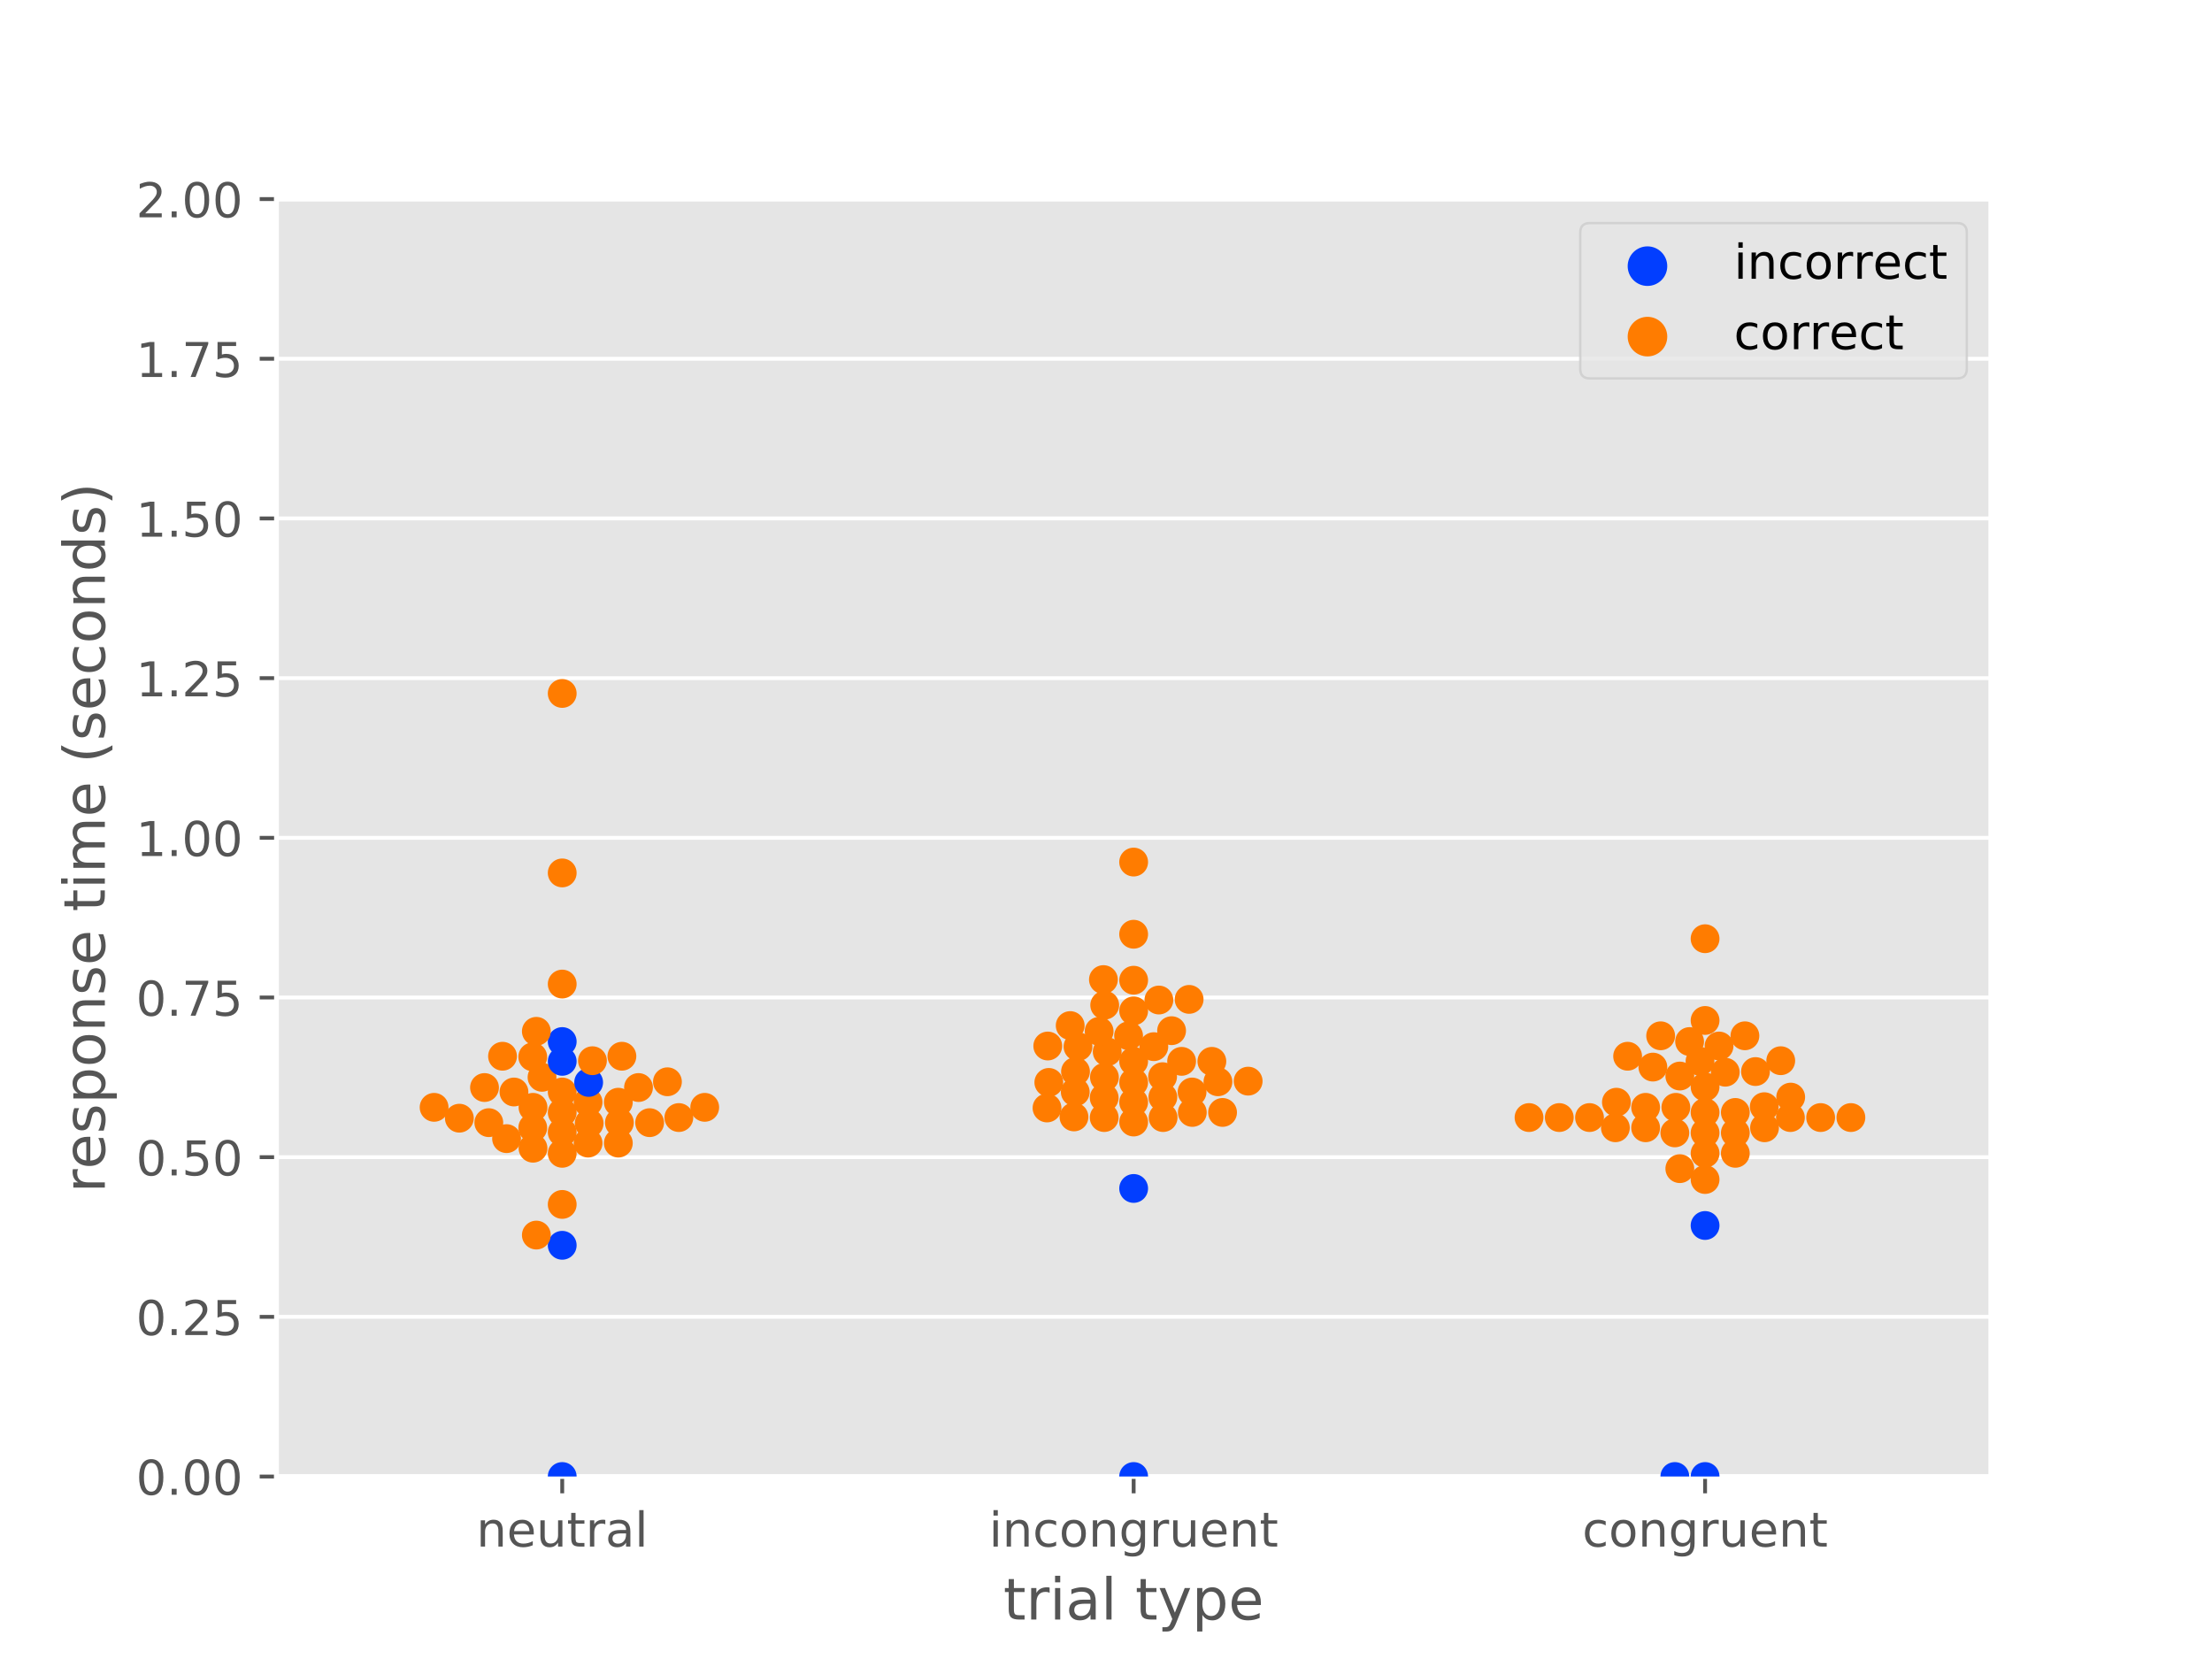 <?xml version="1.0" encoding="utf-8" standalone="no"?>
<!DOCTYPE svg PUBLIC "-//W3C//DTD SVG 1.1//EN"
  "http://www.w3.org/Graphics/SVG/1.1/DTD/svg11.dtd">
<!-- Created with matplotlib (https://matplotlib.org/) -->
<svg height="345.6pt" version="1.1" viewBox="0 0 460.8 345.6" width="460.8pt" xmlns="http://www.w3.org/2000/svg" xmlns:xlink="http://www.w3.org/1999/xlink">
 <defs>
  <style type="text/css">
*{stroke-linecap:butt;stroke-linejoin:round;}
  </style>
 </defs>
 <g id="figure_1">
  <g id="patch_1">
   <path d="M 0 345.6 
L 460.8 345.6 
L 460.8 0 
L 0 0 
z
" style="fill:#ffffff;"/>
  </g>
  <g id="axes_1">
   <g id="patch_2">
    <path d="M 57.6 307.584 
L 414.72 307.584 
L 414.72 41.472 
L 57.6 41.472 
z
" style="fill:#e5e5e5;"/>
   </g>
   <g id="matplotlib.axis_1">
    <g id="xtick_1">
     <g id="line2d_1">
      <defs>
       <path d="M 0 0 
L 0 3.5 
" id="mcf031b1717" style="stroke:#555555;stroke-width:0.8;"/>
      </defs>
      <g>
       <use style="fill:#555555;stroke:#555555;stroke-width:0.8;" x="117.12" xlink:href="#mcf031b1717" y="307.584"/>
      </g>
     </g>
     <g id="text_1">
      <!-- neutral -->
      <defs>
       <path d="M 54.891 33.016 
L 54.891 0 
L 45.906 0 
L 45.906 32.719 
Q 45.906 40.484 42.875 44.328 
Q 39.844 48.188 33.797 48.188 
Q 26.516 48.188 22.312 43.547 
Q 18.109 38.922 18.109 30.906 
L 18.109 0 
L 9.078 0 
L 9.078 54.688 
L 18.109 54.688 
L 18.109 46.188 
Q 21.344 51.125 25.703 53.562 
Q 30.078 56 35.797 56 
Q 45.219 56 50.047 50.172 
Q 54.891 44.344 54.891 33.016 
z
" id="DejaVuSans-110"/>
       <path d="M 56.203 29.594 
L 56.203 25.203 
L 14.891 25.203 
Q 15.484 15.922 20.484 11.062 
Q 25.484 6.203 34.422 6.203 
Q 39.594 6.203 44.453 7.469 
Q 49.312 8.734 54.109 11.281 
L 54.109 2.781 
Q 49.266 0.734 44.188 -0.344 
Q 39.109 -1.422 33.891 -1.422 
Q 20.797 -1.422 13.156 6.188 
Q 5.516 13.812 5.516 26.812 
Q 5.516 40.234 12.766 48.109 
Q 20.016 56 32.328 56 
Q 43.359 56 49.781 48.891 
Q 56.203 41.797 56.203 29.594 
z
M 47.219 32.234 
Q 47.125 39.594 43.094 43.984 
Q 39.062 48.391 32.422 48.391 
Q 24.906 48.391 20.391 44.141 
Q 15.875 39.891 15.188 32.172 
z
" id="DejaVuSans-101"/>
       <path d="M 8.5 21.578 
L 8.5 54.688 
L 17.484 54.688 
L 17.484 21.922 
Q 17.484 14.156 20.5 10.266 
Q 23.531 6.391 29.594 6.391 
Q 36.859 6.391 41.078 11.031 
Q 45.312 15.672 45.312 23.688 
L 45.312 54.688 
L 54.297 54.688 
L 54.297 0 
L 45.312 0 
L 45.312 8.406 
Q 42.047 3.422 37.719 1 
Q 33.406 -1.422 27.688 -1.422 
Q 18.266 -1.422 13.375 4.438 
Q 8.5 10.297 8.5 21.578 
z
M 31.109 56 
z
" id="DejaVuSans-117"/>
       <path d="M 18.312 70.219 
L 18.312 54.688 
L 36.812 54.688 
L 36.812 47.703 
L 18.312 47.703 
L 18.312 18.016 
Q 18.312 11.328 20.141 9.422 
Q 21.969 7.516 27.594 7.516 
L 36.812 7.516 
L 36.812 0 
L 27.594 0 
Q 17.188 0 13.234 3.875 
Q 9.281 7.766 9.281 18.016 
L 9.281 47.703 
L 2.688 47.703 
L 2.688 54.688 
L 9.281 54.688 
L 9.281 70.219 
z
" id="DejaVuSans-116"/>
       <path d="M 41.109 46.297 
Q 39.594 47.172 37.812 47.578 
Q 36.031 48 33.891 48 
Q 26.266 48 22.188 43.047 
Q 18.109 38.094 18.109 28.812 
L 18.109 0 
L 9.078 0 
L 9.078 54.688 
L 18.109 54.688 
L 18.109 46.188 
Q 20.953 51.172 25.484 53.578 
Q 30.031 56 36.531 56 
Q 37.453 56 38.578 55.875 
Q 39.703 55.766 41.062 55.516 
z
" id="DejaVuSans-114"/>
       <path d="M 34.281 27.484 
Q 23.391 27.484 19.188 25 
Q 14.984 22.516 14.984 16.5 
Q 14.984 11.719 18.141 8.906 
Q 21.297 6.109 26.703 6.109 
Q 34.188 6.109 38.703 11.406 
Q 43.219 16.703 43.219 25.484 
L 43.219 27.484 
z
M 52.203 31.203 
L 52.203 0 
L 43.219 0 
L 43.219 8.297 
Q 40.141 3.328 35.547 0.953 
Q 30.953 -1.422 24.312 -1.422 
Q 15.922 -1.422 10.953 3.297 
Q 6 8.016 6 15.922 
Q 6 25.141 12.172 29.828 
Q 18.359 34.516 30.609 34.516 
L 43.219 34.516 
L 43.219 35.406 
Q 43.219 41.609 39.141 45 
Q 35.062 48.391 27.688 48.391 
Q 23 48.391 18.547 47.266 
Q 14.109 46.141 10.016 43.891 
L 10.016 52.203 
Q 14.938 54.109 19.578 55.047 
Q 24.219 56 28.609 56 
Q 40.484 56 46.344 49.844 
Q 52.203 43.703 52.203 31.203 
z
" id="DejaVuSans-97"/>
       <path d="M 9.422 75.984 
L 18.406 75.984 
L 18.406 0 
L 9.422 0 
z
" id="DejaVuSans-108"/>
      </defs>
      <g style="fill:#555555;" transform="translate(99.237 322.182)scale(0.1 -0.1)">
       <use xlink:href="#DejaVuSans-110"/>
       <use x="63.379" xlink:href="#DejaVuSans-101"/>
       <use x="124.902" xlink:href="#DejaVuSans-117"/>
       <use x="188.281" xlink:href="#DejaVuSans-116"/>
       <use x="227.49" xlink:href="#DejaVuSans-114"/>
       <use x="268.604" xlink:href="#DejaVuSans-97"/>
       <use x="329.883" xlink:href="#DejaVuSans-108"/>
      </g>
     </g>
    </g>
    <g id="xtick_2">
     <g id="line2d_2">
      <g>
       <use style="fill:#555555;stroke:#555555;stroke-width:0.8;" x="236.16" xlink:href="#mcf031b1717" y="307.584"/>
      </g>
     </g>
     <g id="text_2">
      <!-- incongruent -->
      <defs>
       <path d="M 9.422 54.688 
L 18.406 54.688 
L 18.406 0 
L 9.422 0 
z
M 9.422 75.984 
L 18.406 75.984 
L 18.406 64.594 
L 9.422 64.594 
z
" id="DejaVuSans-105"/>
       <path d="M 48.781 52.594 
L 48.781 44.188 
Q 44.969 46.297 41.141 47.344 
Q 37.312 48.391 33.406 48.391 
Q 24.656 48.391 19.812 42.844 
Q 14.984 37.312 14.984 27.297 
Q 14.984 17.281 19.812 11.734 
Q 24.656 6.203 33.406 6.203 
Q 37.312 6.203 41.141 7.25 
Q 44.969 8.297 48.781 10.406 
L 48.781 2.094 
Q 45.016 0.344 40.984 -0.531 
Q 36.969 -1.422 32.422 -1.422 
Q 20.062 -1.422 12.781 6.344 
Q 5.516 14.109 5.516 27.297 
Q 5.516 40.672 12.859 48.328 
Q 20.219 56 33.016 56 
Q 37.156 56 41.109 55.141 
Q 45.062 54.297 48.781 52.594 
z
" id="DejaVuSans-99"/>
       <path d="M 30.609 48.391 
Q 23.391 48.391 19.188 42.75 
Q 14.984 37.109 14.984 27.297 
Q 14.984 17.484 19.156 11.844 
Q 23.344 6.203 30.609 6.203 
Q 37.797 6.203 41.984 11.859 
Q 46.188 17.531 46.188 27.297 
Q 46.188 37.016 41.984 42.703 
Q 37.797 48.391 30.609 48.391 
z
M 30.609 56 
Q 42.328 56 49.016 48.375 
Q 55.719 40.766 55.719 27.297 
Q 55.719 13.875 49.016 6.219 
Q 42.328 -1.422 30.609 -1.422 
Q 18.844 -1.422 12.172 6.219 
Q 5.516 13.875 5.516 27.297 
Q 5.516 40.766 12.172 48.375 
Q 18.844 56 30.609 56 
z
" id="DejaVuSans-111"/>
       <path d="M 45.406 27.984 
Q 45.406 37.75 41.375 43.109 
Q 37.359 48.484 30.078 48.484 
Q 22.859 48.484 18.828 43.109 
Q 14.797 37.75 14.797 27.984 
Q 14.797 18.266 18.828 12.891 
Q 22.859 7.516 30.078 7.516 
Q 37.359 7.516 41.375 12.891 
Q 45.406 18.266 45.406 27.984 
z
M 54.391 6.781 
Q 54.391 -7.172 48.188 -13.984 
Q 42 -20.797 29.203 -20.797 
Q 24.469 -20.797 20.266 -20.094 
Q 16.062 -19.391 12.109 -17.922 
L 12.109 -9.188 
Q 16.062 -11.328 19.922 -12.344 
Q 23.781 -13.375 27.781 -13.375 
Q 36.625 -13.375 41.016 -8.766 
Q 45.406 -4.156 45.406 5.172 
L 45.406 9.625 
Q 42.625 4.781 38.281 2.391 
Q 33.938 0 27.875 0 
Q 17.828 0 11.672 7.656 
Q 5.516 15.328 5.516 27.984 
Q 5.516 40.672 11.672 48.328 
Q 17.828 56 27.875 56 
Q 33.938 56 38.281 53.609 
Q 42.625 51.219 45.406 46.391 
L 45.406 54.688 
L 54.391 54.688 
z
" id="DejaVuSans-103"/>
      </defs>
      <g style="fill:#555555;" transform="translate(206.021 322.182)scale(0.1 -0.1)">
       <use xlink:href="#DejaVuSans-105"/>
       <use x="27.783" xlink:href="#DejaVuSans-110"/>
       <use x="91.162" xlink:href="#DejaVuSans-99"/>
       <use x="146.143" xlink:href="#DejaVuSans-111"/>
       <use x="207.324" xlink:href="#DejaVuSans-110"/>
       <use x="270.703" xlink:href="#DejaVuSans-103"/>
       <use x="334.18" xlink:href="#DejaVuSans-114"/>
       <use x="375.293" xlink:href="#DejaVuSans-117"/>
       <use x="438.672" xlink:href="#DejaVuSans-101"/>
       <use x="500.195" xlink:href="#DejaVuSans-110"/>
       <use x="563.574" xlink:href="#DejaVuSans-116"/>
      </g>
     </g>
    </g>
    <g id="xtick_3">
     <g id="line2d_3">
      <g>
       <use style="fill:#555555;stroke:#555555;stroke-width:0.8;" x="355.2" xlink:href="#mcf031b1717" y="307.584"/>
      </g>
     </g>
     <g id="text_3">
      <!-- congruent -->
      <g style="fill:#555555;" transform="translate(329.619 322.182)scale(0.1 -0.1)">
       <use xlink:href="#DejaVuSans-99"/>
       <use x="54.98" xlink:href="#DejaVuSans-111"/>
       <use x="116.162" xlink:href="#DejaVuSans-110"/>
       <use x="179.541" xlink:href="#DejaVuSans-103"/>
       <use x="243.018" xlink:href="#DejaVuSans-114"/>
       <use x="284.131" xlink:href="#DejaVuSans-117"/>
       <use x="347.51" xlink:href="#DejaVuSans-101"/>
       <use x="409.033" xlink:href="#DejaVuSans-110"/>
       <use x="472.412" xlink:href="#DejaVuSans-116"/>
      </g>
     </g>
    </g>
    <g id="text_4">
     <!-- trial type -->
     <defs>
      <path id="DejaVuSans-32"/>
      <path d="M 32.172 -5.078 
Q 28.375 -14.844 24.75 -17.812 
Q 21.141 -20.797 15.094 -20.797 
L 7.906 -20.797 
L 7.906 -13.281 
L 13.188 -13.281 
Q 16.891 -13.281 18.938 -11.516 
Q 21 -9.766 23.484 -3.219 
L 25.094 0.875 
L 2.984 54.688 
L 12.5 54.688 
L 29.594 11.922 
L 46.688 54.688 
L 56.203 54.688 
z
" id="DejaVuSans-121"/>
      <path d="M 18.109 8.203 
L 18.109 -20.797 
L 9.078 -20.797 
L 9.078 54.688 
L 18.109 54.688 
L 18.109 46.391 
Q 20.953 51.266 25.266 53.625 
Q 29.594 56 35.594 56 
Q 45.562 56 51.781 48.094 
Q 58.016 40.188 58.016 27.297 
Q 58.016 14.406 51.781 6.484 
Q 45.562 -1.422 35.594 -1.422 
Q 29.594 -1.422 25.266 0.953 
Q 20.953 3.328 18.109 8.203 
z
M 48.688 27.297 
Q 48.688 37.203 44.609 42.844 
Q 40.531 48.484 33.406 48.484 
Q 26.266 48.484 22.188 42.844 
Q 18.109 37.203 18.109 27.297 
Q 18.109 17.391 22.188 11.75 
Q 26.266 6.109 33.406 6.109 
Q 40.531 6.109 44.609 11.75 
Q 48.688 17.391 48.688 27.297 
z
" id="DejaVuSans-112"/>
     </defs>
     <g style="fill:#555555;" transform="translate(209.019 337.38)scale(0.12 -0.12)">
      <use xlink:href="#DejaVuSans-116"/>
      <use x="39.209" xlink:href="#DejaVuSans-114"/>
      <use x="80.322" xlink:href="#DejaVuSans-105"/>
      <use x="108.105" xlink:href="#DejaVuSans-97"/>
      <use x="169.385" xlink:href="#DejaVuSans-108"/>
      <use x="197.168" xlink:href="#DejaVuSans-32"/>
      <use x="228.955" xlink:href="#DejaVuSans-116"/>
      <use x="268.164" xlink:href="#DejaVuSans-121"/>
      <use x="327.344" xlink:href="#DejaVuSans-112"/>
      <use x="390.82" xlink:href="#DejaVuSans-101"/>
     </g>
    </g>
   </g>
   <g id="matplotlib.axis_2">
    <g id="ytick_1">
     <g id="line2d_4">
      <path clip-path="url(#p375da8c12d)" d="M 57.6 307.584 
L 414.72 307.584 
" style="fill:none;stroke:#ffffff;stroke-linecap:square;stroke-width:0.8;"/>
     </g>
     <g id="line2d_5">
      <defs>
       <path d="M 0 0 
L -3.5 0 
" id="m73e1c90367" style="stroke:#555555;stroke-width:0.8;"/>
      </defs>
      <g>
       <use style="fill:#555555;stroke:#555555;stroke-width:0.8;" x="57.6" xlink:href="#m73e1c90367" y="307.584"/>
      </g>
     </g>
     <g id="text_5">
      <!-- 0.00 -->
      <defs>
       <path d="M 31.781 66.406 
Q 24.172 66.406 20.328 58.906 
Q 16.5 51.422 16.5 36.375 
Q 16.5 21.391 20.328 13.891 
Q 24.172 6.391 31.781 6.391 
Q 39.453 6.391 43.281 13.891 
Q 47.125 21.391 47.125 36.375 
Q 47.125 51.422 43.281 58.906 
Q 39.453 66.406 31.781 66.406 
z
M 31.781 74.219 
Q 44.047 74.219 50.516 64.516 
Q 56.984 54.828 56.984 36.375 
Q 56.984 17.969 50.516 8.266 
Q 44.047 -1.422 31.781 -1.422 
Q 19.531 -1.422 13.062 8.266 
Q 6.594 17.969 6.594 36.375 
Q 6.594 54.828 13.062 64.516 
Q 19.531 74.219 31.781 74.219 
z
" id="DejaVuSans-48"/>
       <path d="M 10.688 12.406 
L 21 12.406 
L 21 0 
L 10.688 0 
z
" id="DejaVuSans-46"/>
      </defs>
      <g style="fill:#555555;" transform="translate(28.334 311.383)scale(0.1 -0.1)">
       <use xlink:href="#DejaVuSans-48"/>
       <use x="63.623" xlink:href="#DejaVuSans-46"/>
       <use x="95.41" xlink:href="#DejaVuSans-48"/>
       <use x="159.033" xlink:href="#DejaVuSans-48"/>
      </g>
     </g>
    </g>
    <g id="ytick_2">
     <g id="line2d_6">
      <path clip-path="url(#p375da8c12d)" d="M 57.6 274.32 
L 414.72 274.32 
" style="fill:none;stroke:#ffffff;stroke-linecap:square;stroke-width:0.8;"/>
     </g>
     <g id="line2d_7">
      <g>
       <use style="fill:#555555;stroke:#555555;stroke-width:0.8;" x="57.6" xlink:href="#m73e1c90367" y="274.32"/>
      </g>
     </g>
     <g id="text_6">
      <!-- 0.25 -->
      <defs>
       <path d="M 19.188 8.297 
L 53.609 8.297 
L 53.609 0 
L 7.328 0 
L 7.328 8.297 
Q 12.938 14.109 22.625 23.891 
Q 32.328 33.688 34.812 36.531 
Q 39.547 41.844 41.422 45.531 
Q 43.312 49.219 43.312 52.781 
Q 43.312 58.594 39.234 62.25 
Q 35.156 65.922 28.609 65.922 
Q 23.969 65.922 18.812 64.312 
Q 13.672 62.703 7.812 59.422 
L 7.812 69.391 
Q 13.766 71.781 18.938 73 
Q 24.125 74.219 28.422 74.219 
Q 39.75 74.219 46.484 68.547 
Q 53.219 62.891 53.219 53.422 
Q 53.219 48.922 51.531 44.891 
Q 49.859 40.875 45.406 35.406 
Q 44.188 33.984 37.641 27.219 
Q 31.109 20.453 19.188 8.297 
z
" id="DejaVuSans-50"/>
       <path d="M 10.797 72.906 
L 49.516 72.906 
L 49.516 64.594 
L 19.828 64.594 
L 19.828 46.734 
Q 21.969 47.469 24.109 47.828 
Q 26.266 48.188 28.422 48.188 
Q 40.625 48.188 47.75 41.5 
Q 54.891 34.812 54.891 23.391 
Q 54.891 11.625 47.562 5.094 
Q 40.234 -1.422 26.906 -1.422 
Q 22.312 -1.422 17.547 -0.641 
Q 12.797 0.141 7.719 1.703 
L 7.719 11.625 
Q 12.109 9.234 16.797 8.062 
Q 21.484 6.891 26.703 6.891 
Q 35.156 6.891 40.078 11.328 
Q 45.016 15.766 45.016 23.391 
Q 45.016 31 40.078 35.438 
Q 35.156 39.891 26.703 39.891 
Q 22.75 39.891 18.812 39.016 
Q 14.891 38.141 10.797 36.281 
z
" id="DejaVuSans-53"/>
      </defs>
      <g style="fill:#555555;" transform="translate(28.334 278.119)scale(0.1 -0.1)">
       <use xlink:href="#DejaVuSans-48"/>
       <use x="63.623" xlink:href="#DejaVuSans-46"/>
       <use x="95.41" xlink:href="#DejaVuSans-50"/>
       <use x="159.033" xlink:href="#DejaVuSans-53"/>
      </g>
     </g>
    </g>
    <g id="ytick_3">
     <g id="line2d_8">
      <path clip-path="url(#p375da8c12d)" d="M 57.6 241.056 
L 414.72 241.056 
" style="fill:none;stroke:#ffffff;stroke-linecap:square;stroke-width:0.8;"/>
     </g>
     <g id="line2d_9">
      <g>
       <use style="fill:#555555;stroke:#555555;stroke-width:0.8;" x="57.6" xlink:href="#m73e1c90367" y="241.056"/>
      </g>
     </g>
     <g id="text_7">
      <!-- 0.50 -->
      <g style="fill:#555555;" transform="translate(28.334 244.855)scale(0.1 -0.1)">
       <use xlink:href="#DejaVuSans-48"/>
       <use x="63.623" xlink:href="#DejaVuSans-46"/>
       <use x="95.41" xlink:href="#DejaVuSans-53"/>
       <use x="159.033" xlink:href="#DejaVuSans-48"/>
      </g>
     </g>
    </g>
    <g id="ytick_4">
     <g id="line2d_10">
      <path clip-path="url(#p375da8c12d)" d="M 57.6 207.792 
L 414.72 207.792 
" style="fill:none;stroke:#ffffff;stroke-linecap:square;stroke-width:0.8;"/>
     </g>
     <g id="line2d_11">
      <g>
       <use style="fill:#555555;stroke:#555555;stroke-width:0.8;" x="57.6" xlink:href="#m73e1c90367" y="207.792"/>
      </g>
     </g>
     <g id="text_8">
      <!-- 0.75 -->
      <defs>
       <path d="M 8.203 72.906 
L 55.078 72.906 
L 55.078 68.703 
L 28.609 0 
L 18.312 0 
L 43.219 64.594 
L 8.203 64.594 
z
" id="DejaVuSans-55"/>
      </defs>
      <g style="fill:#555555;" transform="translate(28.334 211.591)scale(0.1 -0.1)">
       <use xlink:href="#DejaVuSans-48"/>
       <use x="63.623" xlink:href="#DejaVuSans-46"/>
       <use x="95.41" xlink:href="#DejaVuSans-55"/>
       <use x="159.033" xlink:href="#DejaVuSans-53"/>
      </g>
     </g>
    </g>
    <g id="ytick_5">
     <g id="line2d_12">
      <path clip-path="url(#p375da8c12d)" d="M 57.6 174.528 
L 414.72 174.528 
" style="fill:none;stroke:#ffffff;stroke-linecap:square;stroke-width:0.8;"/>
     </g>
     <g id="line2d_13">
      <g>
       <use style="fill:#555555;stroke:#555555;stroke-width:0.8;" x="57.6" xlink:href="#m73e1c90367" y="174.528"/>
      </g>
     </g>
     <g id="text_9">
      <!-- 1.00 -->
      <defs>
       <path d="M 12.406 8.297 
L 28.516 8.297 
L 28.516 63.922 
L 10.984 60.406 
L 10.984 69.391 
L 28.422 72.906 
L 38.281 72.906 
L 38.281 8.297 
L 54.391 8.297 
L 54.391 0 
L 12.406 0 
z
" id="DejaVuSans-49"/>
      </defs>
      <g style="fill:#555555;" transform="translate(28.334 178.327)scale(0.1 -0.1)">
       <use xlink:href="#DejaVuSans-49"/>
       <use x="63.623" xlink:href="#DejaVuSans-46"/>
       <use x="95.41" xlink:href="#DejaVuSans-48"/>
       <use x="159.033" xlink:href="#DejaVuSans-48"/>
      </g>
     </g>
    </g>
    <g id="ytick_6">
     <g id="line2d_14">
      <path clip-path="url(#p375da8c12d)" d="M 57.6 141.264 
L 414.72 141.264 
" style="fill:none;stroke:#ffffff;stroke-linecap:square;stroke-width:0.8;"/>
     </g>
     <g id="line2d_15">
      <g>
       <use style="fill:#555555;stroke:#555555;stroke-width:0.8;" x="57.6" xlink:href="#m73e1c90367" y="141.264"/>
      </g>
     </g>
     <g id="text_10">
      <!-- 1.25 -->
      <g style="fill:#555555;" transform="translate(28.334 145.063)scale(0.1 -0.1)">
       <use xlink:href="#DejaVuSans-49"/>
       <use x="63.623" xlink:href="#DejaVuSans-46"/>
       <use x="95.41" xlink:href="#DejaVuSans-50"/>
       <use x="159.033" xlink:href="#DejaVuSans-53"/>
      </g>
     </g>
    </g>
    <g id="ytick_7">
     <g id="line2d_16">
      <path clip-path="url(#p375da8c12d)" d="M 57.6 108 
L 414.72 108 
" style="fill:none;stroke:#ffffff;stroke-linecap:square;stroke-width:0.8;"/>
     </g>
     <g id="line2d_17">
      <g>
       <use style="fill:#555555;stroke:#555555;stroke-width:0.8;" x="57.6" xlink:href="#m73e1c90367" y="108"/>
      </g>
     </g>
     <g id="text_11">
      <!-- 1.50 -->
      <g style="fill:#555555;" transform="translate(28.334 111.799)scale(0.1 -0.1)">
       <use xlink:href="#DejaVuSans-49"/>
       <use x="63.623" xlink:href="#DejaVuSans-46"/>
       <use x="95.41" xlink:href="#DejaVuSans-53"/>
       <use x="159.033" xlink:href="#DejaVuSans-48"/>
      </g>
     </g>
    </g>
    <g id="ytick_8">
     <g id="line2d_18">
      <path clip-path="url(#p375da8c12d)" d="M 57.6 74.736 
L 414.72 74.736 
" style="fill:none;stroke:#ffffff;stroke-linecap:square;stroke-width:0.8;"/>
     </g>
     <g id="line2d_19">
      <g>
       <use style="fill:#555555;stroke:#555555;stroke-width:0.8;" x="57.6" xlink:href="#m73e1c90367" y="74.736"/>
      </g>
     </g>
     <g id="text_12">
      <!-- 1.75 -->
      <g style="fill:#555555;" transform="translate(28.334 78.535)scale(0.1 -0.1)">
       <use xlink:href="#DejaVuSans-49"/>
       <use x="63.623" xlink:href="#DejaVuSans-46"/>
       <use x="95.41" xlink:href="#DejaVuSans-55"/>
       <use x="159.033" xlink:href="#DejaVuSans-53"/>
      </g>
     </g>
    </g>
    <g id="ytick_9">
     <g id="line2d_20">
      <path clip-path="url(#p375da8c12d)" d="M 57.6 41.472 
L 414.72 41.472 
" style="fill:none;stroke:#ffffff;stroke-linecap:square;stroke-width:0.8;"/>
     </g>
     <g id="line2d_21">
      <g>
       <use style="fill:#555555;stroke:#555555;stroke-width:0.8;" x="57.6" xlink:href="#m73e1c90367" y="41.472"/>
      </g>
     </g>
     <g id="text_13">
      <!-- 2.00 -->
      <g style="fill:#555555;" transform="translate(28.334 45.271)scale(0.1 -0.1)">
       <use xlink:href="#DejaVuSans-50"/>
       <use x="63.623" xlink:href="#DejaVuSans-46"/>
       <use x="95.41" xlink:href="#DejaVuSans-48"/>
       <use x="159.033" xlink:href="#DejaVuSans-48"/>
      </g>
     </g>
    </g>
    <g id="text_14">
     <!-- response time (seconds) -->
     <defs>
      <path d="M 44.281 53.078 
L 44.281 44.578 
Q 40.484 46.531 36.375 47.5 
Q 32.281 48.484 27.875 48.484 
Q 21.188 48.484 17.844 46.438 
Q 14.5 44.391 14.5 40.281 
Q 14.5 37.156 16.891 35.375 
Q 19.281 33.594 26.516 31.984 
L 29.594 31.297 
Q 39.156 29.25 43.188 25.516 
Q 47.219 21.781 47.219 15.094 
Q 47.219 7.469 41.188 3.016 
Q 35.156 -1.422 24.609 -1.422 
Q 20.219 -1.422 15.453 -0.562 
Q 10.688 0.297 5.422 2 
L 5.422 11.281 
Q 10.406 8.688 15.234 7.391 
Q 20.062 6.109 24.812 6.109 
Q 31.156 6.109 34.562 8.281 
Q 37.984 10.453 37.984 14.406 
Q 37.984 18.062 35.516 20.016 
Q 33.062 21.969 24.703 23.781 
L 21.578 24.516 
Q 13.234 26.266 9.516 29.906 
Q 5.812 33.547 5.812 39.891 
Q 5.812 47.609 11.281 51.797 
Q 16.75 56 26.812 56 
Q 31.781 56 36.172 55.266 
Q 40.578 54.547 44.281 53.078 
z
" id="DejaVuSans-115"/>
      <path d="M 52 44.188 
Q 55.375 50.25 60.062 53.125 
Q 64.75 56 71.094 56 
Q 79.641 56 84.281 50.016 
Q 88.922 44.047 88.922 33.016 
L 88.922 0 
L 79.891 0 
L 79.891 32.719 
Q 79.891 40.578 77.094 44.375 
Q 74.312 48.188 68.609 48.188 
Q 61.625 48.188 57.562 43.547 
Q 53.516 38.922 53.516 30.906 
L 53.516 0 
L 44.484 0 
L 44.484 32.719 
Q 44.484 40.625 41.703 44.406 
Q 38.922 48.188 33.109 48.188 
Q 26.219 48.188 22.156 43.531 
Q 18.109 38.875 18.109 30.906 
L 18.109 0 
L 9.078 0 
L 9.078 54.688 
L 18.109 54.688 
L 18.109 46.188 
Q 21.188 51.219 25.484 53.609 
Q 29.781 56 35.688 56 
Q 41.656 56 45.828 52.969 
Q 50 49.953 52 44.188 
z
" id="DejaVuSans-109"/>
      <path d="M 31 75.875 
Q 24.469 64.656 21.281 53.656 
Q 18.109 42.672 18.109 31.391 
Q 18.109 20.125 21.312 9.062 
Q 24.516 -2 31 -13.188 
L 23.188 -13.188 
Q 15.875 -1.703 12.234 9.375 
Q 8.594 20.453 8.594 31.391 
Q 8.594 42.281 12.203 53.312 
Q 15.828 64.359 23.188 75.875 
z
" id="DejaVuSans-40"/>
      <path d="M 45.406 46.391 
L 45.406 75.984 
L 54.391 75.984 
L 54.391 0 
L 45.406 0 
L 45.406 8.203 
Q 42.578 3.328 38.25 0.953 
Q 33.938 -1.422 27.875 -1.422 
Q 17.969 -1.422 11.734 6.484 
Q 5.516 14.406 5.516 27.297 
Q 5.516 40.188 11.734 48.094 
Q 17.969 56 27.875 56 
Q 33.938 56 38.25 53.625 
Q 42.578 51.266 45.406 46.391 
z
M 14.797 27.297 
Q 14.797 17.391 18.875 11.75 
Q 22.953 6.109 30.078 6.109 
Q 37.203 6.109 41.297 11.75 
Q 45.406 17.391 45.406 27.297 
Q 45.406 37.203 41.297 42.844 
Q 37.203 48.484 30.078 48.484 
Q 22.953 48.484 18.875 42.844 
Q 14.797 37.203 14.797 27.297 
z
" id="DejaVuSans-100"/>
      <path d="M 8.016 75.875 
L 15.828 75.875 
Q 23.141 64.359 26.781 53.312 
Q 30.422 42.281 30.422 31.391 
Q 30.422 20.453 26.781 9.375 
Q 23.141 -1.703 15.828 -13.188 
L 8.016 -13.188 
Q 14.5 -2 17.703 9.062 
Q 20.906 20.125 20.906 31.391 
Q 20.906 42.672 17.703 53.656 
Q 14.5 64.656 8.016 75.875 
z
" id="DejaVuSans-41"/>
     </defs>
     <g style="fill:#555555;" transform="translate(21.839 248.486)rotate(-90)scale(0.12 -0.12)">
      <use xlink:href="#DejaVuSans-114"/>
      <use x="41.082" xlink:href="#DejaVuSans-101"/>
      <use x="102.605" xlink:href="#DejaVuSans-115"/>
      <use x="154.705" xlink:href="#DejaVuSans-112"/>
      <use x="218.182" xlink:href="#DejaVuSans-111"/>
      <use x="279.363" xlink:href="#DejaVuSans-110"/>
      <use x="342.742" xlink:href="#DejaVuSans-115"/>
      <use x="394.842" xlink:href="#DejaVuSans-101"/>
      <use x="456.365" xlink:href="#DejaVuSans-32"/>
      <use x="488.152" xlink:href="#DejaVuSans-116"/>
      <use x="527.361" xlink:href="#DejaVuSans-105"/>
      <use x="555.145" xlink:href="#DejaVuSans-109"/>
      <use x="652.557" xlink:href="#DejaVuSans-101"/>
      <use x="714.08" xlink:href="#DejaVuSans-32"/>
      <use x="745.867" xlink:href="#DejaVuSans-40"/>
      <use x="784.881" xlink:href="#DejaVuSans-115"/>
      <use x="836.98" xlink:href="#DejaVuSans-101"/>
      <use x="898.504" xlink:href="#DejaVuSans-99"/>
      <use x="953.484" xlink:href="#DejaVuSans-111"/>
      <use x="1014.666" xlink:href="#DejaVuSans-110"/>
      <use x="1078.045" xlink:href="#DejaVuSans-100"/>
      <use x="1141.521" xlink:href="#DejaVuSans-115"/>
      <use x="1193.621" xlink:href="#DejaVuSans-41"/>
     </g>
    </g>
   </g>
   <g id="PathCollection_1"/>
   <g id="PathCollection_2"/>
   <g id="patch_3">
    <path d="M 57.6 307.584 
L 57.6 41.472 
" style="fill:none;stroke:#ffffff;stroke-linecap:square;stroke-linejoin:miter;"/>
   </g>
   <g id="patch_4">
    <path d="M 414.72 307.584 
L 414.72 41.472 
" style="fill:none;stroke:#ffffff;stroke-linecap:square;stroke-linejoin:miter;"/>
   </g>
   <g id="patch_5">
    <path d="M 57.6 307.584 
L 414.72 307.584 
" style="fill:none;stroke:#ffffff;stroke-linecap:square;stroke-linejoin:miter;"/>
   </g>
   <g id="patch_6">
    <path d="M 57.6 41.472 
L 414.72 41.472 
" style="fill:none;stroke:#ffffff;stroke-linecap:square;stroke-linejoin:miter;"/>
   </g>
   <g id="PathCollection_3">
    <defs>
     <path d="M 0 3 
C 0.796 3 1.559 2.684 2.121 2.121 
C 2.684 1.559 3 0.796 3 0 
C 3 -0.796 2.684 -1.559 2.121 -2.121 
C 1.559 -2.684 0.796 -3 0 -3 
C -0.796 -3 -1.559 -2.684 -2.121 -2.121 
C -2.684 -1.559 -3 -0.796 -3 0 
C -3 0.796 -2.684 1.559 -2.121 2.121 
C -1.559 2.684 -0.796 3 0 3 
z
" id="C0_0_a406c3a6bd"/>
    </defs>
    <g clip-path="url(#p375da8c12d)">
     <use style="fill:#023eff;" x="117.12" xlink:href="#C0_0_a406c3a6bd" y="307.584"/>
    </g>
    <g clip-path="url(#p375da8c12d)">
     <use style="fill:#023eff;" x="117.12" xlink:href="#C0_0_a406c3a6bd" y="259.418"/>
    </g>
    <g clip-path="url(#p375da8c12d)">
     <use style="fill:#ff7c00;" x="111.731" xlink:href="#C0_0_a406c3a6bd" y="257.289"/>
    </g>
    <g clip-path="url(#p375da8c12d)">
     <use style="fill:#ff7c00;" x="117.12" xlink:href="#C0_0_a406c3a6bd" y="250.902"/>
    </g>
    <g clip-path="url(#p375da8c12d)">
     <use style="fill:#ff7c00;" x="117.12" xlink:href="#C0_0_a406c3a6bd" y="240.258"/>
    </g>
    <g clip-path="url(#p375da8c12d)">
     <use style="fill:#ff7c00;" x="111.035" xlink:href="#C0_0_a406c3a6bd" y="239.193"/>
    </g>
    <g clip-path="url(#p375da8c12d)">
     <use style="fill:#ff7c00;" x="122.509" xlink:href="#C0_0_a406c3a6bd" y="238.129"/>
    </g>
    <g clip-path="url(#p375da8c12d)">
     <use style="fill:#ff7c00;" x="128.809" xlink:href="#C0_0_a406c3a6bd" y="238.129"/>
    </g>
    <g clip-path="url(#p375da8c12d)">
     <use style="fill:#ff7c00;" x="105.528" xlink:href="#C0_0_a406c3a6bd" y="237.197"/>
    </g>
    <g clip-path="url(#p375da8c12d)">
     <use style="fill:#ff7c00;" x="117.12" xlink:href="#C0_0_a406c3a6bd" y="235.867"/>
    </g>
    <g clip-path="url(#p375da8c12d)">
     <use style="fill:#ff7c00;" x="110.984" xlink:href="#C0_0_a406c3a6bd" y="234.935"/>
    </g>
    <g clip-path="url(#p375da8c12d)">
     <use style="fill:#ff7c00;" x="122.736" xlink:href="#C0_0_a406c3a6bd" y="234.004"/>
    </g>
    <g clip-path="url(#p375da8c12d)">
     <use style="fill:#ff7c00;" x="129.032" xlink:href="#C0_0_a406c3a6bd" y="233.871"/>
    </g>
    <g clip-path="url(#p375da8c12d)">
     <use style="fill:#ff7c00;" x="101.829" xlink:href="#C0_0_a406c3a6bd" y="233.871"/>
    </g>
    <g clip-path="url(#p375da8c12d)">
     <use style="fill:#ff7c00;" x="135.332" xlink:href="#C0_0_a406c3a6bd" y="233.871"/>
    </g>
    <g clip-path="url(#p375da8c12d)">
     <use style="fill:#ff7c00;" x="95.693" xlink:href="#C0_0_a406c3a6bd" y="232.94"/>
    </g>
    <g clip-path="url(#p375da8c12d)">
     <use style="fill:#ff7c00;" x="141.417" xlink:href="#C0_0_a406c3a6bd" y="232.807"/>
    </g>
    <g clip-path="url(#p375da8c12d)">
     <use style="fill:#ff7c00;" x="117.12" xlink:href="#C0_0_a406c3a6bd" y="231.742"/>
    </g>
    <g clip-path="url(#p375da8c12d)">
     <use style="fill:#ff7c00;" x="111.035" xlink:href="#C0_0_a406c3a6bd" y="230.678"/>
    </g>
    <g clip-path="url(#p375da8c12d)">
     <use style="fill:#ff7c00;" x="90.433" xlink:href="#C0_0_a406c3a6bd" y="230.678"/>
    </g>
    <g clip-path="url(#p375da8c12d)">
     <use style="fill:#ff7c00;" x="146.806" xlink:href="#C0_0_a406c3a6bd" y="230.678"/>
    </g>
    <g clip-path="url(#p375da8c12d)">
     <use style="fill:#ff7c00;" x="122.509" xlink:href="#C0_0_a406c3a6bd" y="229.613"/>
    </g>
    <g clip-path="url(#p375da8c12d)">
     <use style="fill:#ff7c00;" x="128.809" xlink:href="#C0_0_a406c3a6bd" y="229.613"/>
    </g>
    <g clip-path="url(#p375da8c12d)">
     <use style="fill:#ff7c00;" x="117.12" xlink:href="#C0_0_a406c3a6bd" y="227.484"/>
    </g>
    <g clip-path="url(#p375da8c12d)">
     <use style="fill:#ff7c00;" x="107.07" xlink:href="#C0_0_a406c3a6bd" y="227.484"/>
    </g>
    <g clip-path="url(#p375da8c12d)">
     <use style="fill:#ff7c00;" x="133.013" xlink:href="#C0_0_a406c3a6bd" y="226.553"/>
    </g>
    <g clip-path="url(#p375da8c12d)">
     <use style="fill:#ff7c00;" x="100.934" xlink:href="#C0_0_a406c3a6bd" y="226.553"/>
    </g>
    <g clip-path="url(#p375da8c12d)">
     <use style="fill:#023eff;" x="122.627" xlink:href="#C0_0_a406c3a6bd" y="225.488"/>
    </g>
    <g clip-path="url(#p375da8c12d)">
     <use style="fill:#ff7c00;" x="139.04" xlink:href="#C0_0_a406c3a6bd" y="225.355"/>
    </g>
    <g clip-path="url(#p375da8c12d)">
     <use style="fill:#ff7c00;" x="112.916" xlink:href="#C0_0_a406c3a6bd" y="224.424"/>
    </g>
    <g clip-path="url(#p375da8c12d)">
     <use style="fill:#023eff;" x="117.12" xlink:href="#C0_0_a406c3a6bd" y="221.098"/>
    </g>
    <g clip-path="url(#p375da8c12d)">
     <use style="fill:#ff7c00;" x="123.417" xlink:href="#C0_0_a406c3a6bd" y="220.965"/>
    </g>
    <g clip-path="url(#p375da8c12d)">
     <use style="fill:#ff7c00;" x="110.984" xlink:href="#C0_0_a406c3a6bd" y="220.166"/>
    </g>
    <g clip-path="url(#p375da8c12d)">
     <use style="fill:#ff7c00;" x="129.553" xlink:href="#C0_0_a406c3a6bd" y="220.033"/>
    </g>
    <g clip-path="url(#p375da8c12d)">
     <use style="fill:#ff7c00;" x="104.687" xlink:href="#C0_0_a406c3a6bd" y="220.033"/>
    </g>
    <g clip-path="url(#p375da8c12d)">
     <use style="fill:#023eff;" x="117.12" xlink:href="#C0_0_a406c3a6bd" y="216.973"/>
    </g>
    <g clip-path="url(#p375da8c12d)">
     <use style="fill:#ff7c00;" x="111.731" xlink:href="#C0_0_a406c3a6bd" y="214.844"/>
    </g>
    <g clip-path="url(#p375da8c12d)">
     <use style="fill:#ff7c00;" x="117.12" xlink:href="#C0_0_a406c3a6bd" y="204.998"/>
    </g>
    <g clip-path="url(#p375da8c12d)">
     <use style="fill:#ff7c00;" x="117.12" xlink:href="#C0_0_a406c3a6bd" y="181.846"/>
    </g>
    <g clip-path="url(#p375da8c12d)">
     <use style="fill:#ff7c00;" x="117.12" xlink:href="#C0_0_a406c3a6bd" y="144.457"/>
    </g>
   </g>
   <g id="PathCollection_4">
    <defs>
     <path d="M 0 3 
C 0.796 3 1.559 2.684 2.121 2.121 
C 2.684 1.559 3 0.796 3 0 
C 3 -0.796 2.684 -1.559 2.121 -2.121 
C 1.559 -2.684 0.796 -3 0 -3 
C -0.796 -3 -1.559 -2.684 -2.121 -2.121 
C -2.684 -1.559 -3 -0.796 -3 0 
C -3 0.796 -2.684 1.559 -2.121 2.121 
C -1.559 2.684 -0.796 3 0 3 
z
" id="C1_0_47b8a38b3e"/>
    </defs>
    <g clip-path="url(#p375da8c12d)">
     <use style="fill:#023eff;" x="236.16" xlink:href="#C1_0_47b8a38b3e" y="307.584"/>
    </g>
    <g clip-path="url(#p375da8c12d)">
     <use style="fill:#023eff;" x="236.16" xlink:href="#C1_0_47b8a38b3e" y="247.576"/>
    </g>
    <g clip-path="url(#p375da8c12d)">
     <use style="fill:#ff7c00;" x="236.16" xlink:href="#C1_0_47b8a38b3e" y="233.738"/>
    </g>
    <g clip-path="url(#p375da8c12d)">
     <use style="fill:#ff7c00;" x="230.024" xlink:href="#C1_0_47b8a38b3e" y="232.807"/>
    </g>
    <g clip-path="url(#p375da8c12d)">
     <use style="fill:#ff7c00;" x="242.296" xlink:href="#C1_0_47b8a38b3e" y="232.807"/>
    </g>
    <g clip-path="url(#p375da8c12d)">
     <use style="fill:#ff7c00;" x="223.727" xlink:href="#C1_0_47b8a38b3e" y="232.673"/>
    </g>
    <g clip-path="url(#p375da8c12d)">
     <use style="fill:#ff7c00;" x="248.381" xlink:href="#C1_0_47b8a38b3e" y="231.742"/>
    </g>
    <g clip-path="url(#p375da8c12d)">
     <use style="fill:#ff7c00;" x="254.681" xlink:href="#C1_0_47b8a38b3e" y="231.742"/>
    </g>
    <g clip-path="url(#p375da8c12d)">
     <use style="fill:#ff7c00;" x="218.112" xlink:href="#C1_0_47b8a38b3e" y="230.811"/>
    </g>
    <g clip-path="url(#p375da8c12d)">
     <use style="fill:#ff7c00;" x="236.16" xlink:href="#C1_0_47b8a38b3e" y="229.613"/>
    </g>
    <g clip-path="url(#p375da8c12d)">
     <use style="fill:#ff7c00;" x="230.024" xlink:href="#C1_0_47b8a38b3e" y="228.682"/>
    </g>
    <g clip-path="url(#p375da8c12d)">
     <use style="fill:#ff7c00;" x="242.245" xlink:href="#C1_0_47b8a38b3e" y="228.549"/>
    </g>
    <g clip-path="url(#p375da8c12d)">
     <use style="fill:#ff7c00;" x="223.997" xlink:href="#C1_0_47b8a38b3e" y="227.484"/>
    </g>
    <g clip-path="url(#p375da8c12d)">
     <use style="fill:#ff7c00;" x="248.33" xlink:href="#C1_0_47b8a38b3e" y="227.484"/>
    </g>
    <g clip-path="url(#p375da8c12d)">
     <use style="fill:#ff7c00;" x="236.16" xlink:href="#C1_0_47b8a38b3e" y="225.488"/>
    </g>
    <g clip-path="url(#p375da8c12d)">
     <use style="fill:#ff7c00;" x="218.49" xlink:href="#C1_0_47b8a38b3e" y="225.488"/>
    </g>
    <g clip-path="url(#p375da8c12d)">
     <use style="fill:#ff7c00;" x="253.719" xlink:href="#C1_0_47b8a38b3e" y="225.355"/>
    </g>
    <g clip-path="url(#p375da8c12d)">
     <use style="fill:#ff7c00;" x="260.015" xlink:href="#C1_0_47b8a38b3e" y="225.222"/>
    </g>
    <g clip-path="url(#p375da8c12d)">
     <use style="fill:#ff7c00;" x="230.075" xlink:href="#C1_0_47b8a38b3e" y="224.424"/>
    </g>
    <g clip-path="url(#p375da8c12d)">
     <use style="fill:#ff7c00;" x="242.187" xlink:href="#C1_0_47b8a38b3e" y="224.291"/>
    </g>
    <g clip-path="url(#p375da8c12d)">
     <use style="fill:#ff7c00;" x="224.048" xlink:href="#C1_0_47b8a38b3e" y="223.226"/>
    </g>
    <g clip-path="url(#p375da8c12d)">
     <use style="fill:#ff7c00;" x="236.16" xlink:href="#C1_0_47b8a38b3e" y="221.098"/>
    </g>
    <g clip-path="url(#p375da8c12d)">
     <use style="fill:#ff7c00;" x="246.152" xlink:href="#C1_0_47b8a38b3e" y="221.098"/>
    </g>
    <g clip-path="url(#p375da8c12d)">
     <use style="fill:#ff7c00;" x="252.452" xlink:href="#C1_0_47b8a38b3e" y="221.098"/>
    </g>
    <g clip-path="url(#p375da8c12d)">
     <use style="fill:#ff7c00;" x="230.653" xlink:href="#C1_0_47b8a38b3e" y="219.102"/>
    </g>
    <g clip-path="url(#p375da8c12d)">
     <use style="fill:#ff7c00;" x="240.364" xlink:href="#C1_0_47b8a38b3e" y="218.037"/>
    </g>
    <g clip-path="url(#p375da8c12d)">
     <use style="fill:#ff7c00;" x="224.568" xlink:href="#C1_0_47b8a38b3e" y="218.037"/>
    </g>
    <g clip-path="url(#p375da8c12d)">
     <use style="fill:#ff7c00;" x="218.271" xlink:href="#C1_0_47b8a38b3e" y="217.904"/>
    </g>
    <g clip-path="url(#p375da8c12d)">
     <use style="fill:#ff7c00;" x="235.105" xlink:href="#C1_0_47b8a38b3e" y="215.775"/>
    </g>
    <g clip-path="url(#p375da8c12d)">
     <use style="fill:#ff7c00;" x="228.969" xlink:href="#C1_0_47b8a38b3e" y="214.844"/>
    </g>
    <g clip-path="url(#p375da8c12d)">
     <use style="fill:#ff7c00;" x="244.063" xlink:href="#C1_0_47b8a38b3e" y="214.711"/>
    </g>
    <g clip-path="url(#p375da8c12d)">
     <use style="fill:#ff7c00;" x="222.942" xlink:href="#C1_0_47b8a38b3e" y="213.646"/>
    </g>
    <g clip-path="url(#p375da8c12d)">
     <use style="fill:#ff7c00;" x="236.16" xlink:href="#C1_0_47b8a38b3e" y="210.586"/>
    </g>
    <g clip-path="url(#p375da8c12d)">
     <use style="fill:#ff7c00;" x="230.133" xlink:href="#C1_0_47b8a38b3e" y="209.389"/>
    </g>
    <g clip-path="url(#p375da8c12d)">
     <use style="fill:#ff7c00;" x="241.42" xlink:href="#C1_0_47b8a38b3e" y="208.324"/>
    </g>
    <g clip-path="url(#p375da8c12d)">
     <use style="fill:#ff7c00;" x="247.716" xlink:href="#C1_0_47b8a38b3e" y="208.191"/>
    </g>
    <g clip-path="url(#p375da8c12d)">
     <use style="fill:#ff7c00;" x="236.16" xlink:href="#C1_0_47b8a38b3e" y="204.199"/>
    </g>
    <g clip-path="url(#p375da8c12d)">
     <use style="fill:#ff7c00;" x="229.863" xlink:href="#C1_0_47b8a38b3e" y="204.066"/>
    </g>
    <g clip-path="url(#p375da8c12d)">
     <use style="fill:#ff7c00;" x="236.16" xlink:href="#C1_0_47b8a38b3e" y="194.619"/>
    </g>
    <g clip-path="url(#p375da8c12d)">
     <use style="fill:#ff7c00;" x="236.16" xlink:href="#C1_0_47b8a38b3e" y="179.584"/>
    </g>
   </g>
   <g id="PathCollection_5">
    <defs>
     <path d="M 0 3 
C 0.796 3 1.559 2.684 2.121 2.121 
C 2.684 1.559 3 0.796 3 0 
C 3 -0.796 2.684 -1.559 2.121 -2.121 
C 1.559 -2.684 0.796 -3 0 -3 
C -0.796 -3 -1.559 -2.684 -2.121 -2.121 
C -2.684 -1.559 -3 -0.796 -3 0 
C -3 0.796 -2.684 1.559 -2.121 2.121 
C -1.559 2.684 -0.796 3 0 3 
z
" id="C2_0_97eaf43bd7"/>
    </defs>
    <g clip-path="url(#p375da8c12d)">
     <use style="fill:#023eff;" x="355.2" xlink:href="#C2_0_97eaf43bd7" y="307.584"/>
    </g>
    <g clip-path="url(#p375da8c12d)">
     <use style="fill:#023eff;" x="348.9" xlink:href="#C2_0_97eaf43bd7" y="307.584"/>
    </g>
    <g clip-path="url(#p375da8c12d)">
     <use style="fill:#023eff;" x="355.2" xlink:href="#C2_0_97eaf43bd7" y="255.293"/>
    </g>
    <g clip-path="url(#p375da8c12d)">
     <use style="fill:#ff7c00;" x="355.2" xlink:href="#C2_0_97eaf43bd7" y="245.713"/>
    </g>
    <g clip-path="url(#p375da8c12d)">
     <use style="fill:#ff7c00;" x="349.94" xlink:href="#C2_0_97eaf43bd7" y="243.451"/>
    </g>
    <g clip-path="url(#p375da8c12d)">
     <use style="fill:#ff7c00;" x="355.2" xlink:href="#C2_0_97eaf43bd7" y="240.258"/>
    </g>
    <g clip-path="url(#p375da8c12d)">
     <use style="fill:#ff7c00;" x="361.5" xlink:href="#C2_0_97eaf43bd7" y="240.258"/>
    </g>
    <g clip-path="url(#p375da8c12d)">
     <use style="fill:#ff7c00;" x="355.2" xlink:href="#C2_0_97eaf43bd7" y="236"/>
    </g>
    <g clip-path="url(#p375da8c12d)">
     <use style="fill:#ff7c00;" x="348.9" xlink:href="#C2_0_97eaf43bd7" y="236"/>
    </g>
    <g clip-path="url(#p375da8c12d)">
     <use style="fill:#ff7c00;" x="361.5" xlink:href="#C2_0_97eaf43bd7" y="236"/>
    </g>
    <g clip-path="url(#p375da8c12d)">
     <use style="fill:#ff7c00;" x="342.815" xlink:href="#C2_0_97eaf43bd7" y="234.935"/>
    </g>
    <g clip-path="url(#p375da8c12d)">
     <use style="fill:#ff7c00;" x="367.585" xlink:href="#C2_0_97eaf43bd7" y="234.935"/>
    </g>
    <g clip-path="url(#p375da8c12d)">
     <use style="fill:#ff7c00;" x="336.515" xlink:href="#C2_0_97eaf43bd7" y="234.935"/>
    </g>
    <g clip-path="url(#p375da8c12d)">
     <use style="fill:#ff7c00;" x="372.974" xlink:href="#C2_0_97eaf43bd7" y="232.807"/>
    </g>
    <g clip-path="url(#p375da8c12d)">
     <use style="fill:#ff7c00;" x="331.126" xlink:href="#C2_0_97eaf43bd7" y="232.807"/>
    </g>
    <g clip-path="url(#p375da8c12d)">
     <use style="fill:#ff7c00;" x="379.274" xlink:href="#C2_0_97eaf43bd7" y="232.807"/>
    </g>
    <g clip-path="url(#p375da8c12d)">
     <use style="fill:#ff7c00;" x="324.826" xlink:href="#C2_0_97eaf43bd7" y="232.807"/>
    </g>
    <g clip-path="url(#p375da8c12d)">
     <use style="fill:#ff7c00;" x="385.574" xlink:href="#C2_0_97eaf43bd7" y="232.807"/>
    </g>
    <g clip-path="url(#p375da8c12d)">
     <use style="fill:#ff7c00;" x="318.526" xlink:href="#C2_0_97eaf43bd7" y="232.807"/>
    </g>
    <g clip-path="url(#p375da8c12d)">
     <use style="fill:#ff7c00;" x="355.2" xlink:href="#C2_0_97eaf43bd7" y="231.742"/>
    </g>
    <g clip-path="url(#p375da8c12d)">
     <use style="fill:#ff7c00;" x="361.5" xlink:href="#C2_0_97eaf43bd7" y="231.742"/>
    </g>
    <g clip-path="url(#p375da8c12d)">
     <use style="fill:#ff7c00;" x="349.115" xlink:href="#C2_0_97eaf43bd7" y="230.678"/>
    </g>
    <g clip-path="url(#p375da8c12d)">
     <use style="fill:#ff7c00;" x="342.815" xlink:href="#C2_0_97eaf43bd7" y="230.678"/>
    </g>
    <g clip-path="url(#p375da8c12d)">
     <use style="fill:#ff7c00;" x="367.527" xlink:href="#C2_0_97eaf43bd7" y="230.545"/>
    </g>
    <g clip-path="url(#p375da8c12d)">
     <use style="fill:#ff7c00;" x="336.73" xlink:href="#C2_0_97eaf43bd7" y="229.613"/>
    </g>
    <g clip-path="url(#p375da8c12d)">
     <use style="fill:#ff7c00;" x="373.034" xlink:href="#C2_0_97eaf43bd7" y="228.549"/>
    </g>
    <g clip-path="url(#p375da8c12d)">
     <use style="fill:#ff7c00;" x="355.2" xlink:href="#C2_0_97eaf43bd7" y="226.42"/>
    </g>
    <g clip-path="url(#p375da8c12d)">
     <use style="fill:#ff7c00;" x="349.94" xlink:href="#C2_0_97eaf43bd7" y="224.158"/>
    </g>
    <g clip-path="url(#p375da8c12d)">
     <use style="fill:#ff7c00;" x="359.404" xlink:href="#C2_0_97eaf43bd7" y="223.36"/>
    </g>
    <g clip-path="url(#p375da8c12d)">
     <use style="fill:#ff7c00;" x="365.701" xlink:href="#C2_0_97eaf43bd7" y="223.226"/>
    </g>
    <g clip-path="url(#p375da8c12d)">
     <use style="fill:#ff7c00;" x="344.325" xlink:href="#C2_0_97eaf43bd7" y="222.295"/>
    </g>
    <g clip-path="url(#p375da8c12d)">
     <use style="fill:#ff7c00;" x="354.145" xlink:href="#C2_0_97eaf43bd7" y="221.098"/>
    </g>
    <g clip-path="url(#p375da8c12d)">
     <use style="fill:#ff7c00;" x="370.961" xlink:href="#C2_0_97eaf43bd7" y="220.965"/>
    </g>
    <g clip-path="url(#p375da8c12d)">
     <use style="fill:#ff7c00;" x="339.065" xlink:href="#C2_0_97eaf43bd7" y="220.033"/>
    </g>
    <g clip-path="url(#p375da8c12d)">
     <use style="fill:#ff7c00;" x="358.11" xlink:href="#C2_0_97eaf43bd7" y="217.904"/>
    </g>
    <g clip-path="url(#p375da8c12d)">
     <use style="fill:#ff7c00;" x="351.974" xlink:href="#C2_0_97eaf43bd7" y="216.973"/>
    </g>
    <g clip-path="url(#p375da8c12d)">
     <use style="fill:#ff7c00;" x="363.498" xlink:href="#C2_0_97eaf43bd7" y="215.775"/>
    </g>
    <g clip-path="url(#p375da8c12d)">
     <use style="fill:#ff7c00;" x="345.947" xlink:href="#C2_0_97eaf43bd7" y="215.775"/>
    </g>
    <g clip-path="url(#p375da8c12d)">
     <use style="fill:#ff7c00;" x="355.2" xlink:href="#C2_0_97eaf43bd7" y="212.582"/>
    </g>
    <g clip-path="url(#p375da8c12d)">
     <use style="fill:#ff7c00;" x="355.2" xlink:href="#C2_0_97eaf43bd7" y="195.551"/>
    </g>
   </g>
   <g id="legend_1">
    <g id="patch_7">
     <path d="M 331.198 78.828 
L 407.72 78.828 
Q 409.72 78.828 409.72 76.828 
L 409.72 48.472 
Q 409.72 46.472 407.72 46.472 
L 331.198 46.472 
Q 329.198 46.472 329.198 48.472 
L 329.198 76.828 
Q 329.198 78.828 331.198 78.828 
z
" style="fill:#e5e5e5;opacity:0.8;stroke:#cccccc;stroke-linejoin:miter;stroke-width:0.5;"/>
    </g>
    <g id="PathCollection_6">
     <defs>
      <path d="M 0 3.873 
C 1.027 3.873 2.012 3.465 2.739 2.739 
C 3.465 2.012 3.873 1.027 3.873 0 
C 3.873 -1.027 3.465 -2.012 2.739 -2.739 
C 2.012 -3.465 1.027 -3.873 0 -3.873 
C -1.027 -3.873 -2.012 -3.465 -2.739 -2.739 
C -3.465 -2.012 -3.873 -1.027 -3.873 0 
C -3.873 1.027 -3.465 2.012 -2.739 2.739 
C -2.012 3.465 -1.027 3.873 0 3.873 
z
" id="me045d03926" style="stroke:#023eff;stroke-width:0.5;"/>
     </defs>
     <g>
      <use style="fill:#023eff;stroke:#023eff;stroke-width:0.5;" x="343.198" xlink:href="#me045d03926" y="55.445"/>
     </g>
    </g>
    <g id="text_15">
     <!-- incorrect -->
     <g transform="translate(361.198 58.07)scale(0.1 -0.1)">
      <use xlink:href="#DejaVuSans-105"/>
      <use x="27.783" xlink:href="#DejaVuSans-110"/>
      <use x="91.162" xlink:href="#DejaVuSans-99"/>
      <use x="146.143" xlink:href="#DejaVuSans-111"/>
      <use x="207.324" xlink:href="#DejaVuSans-114"/>
      <use x="248.422" xlink:href="#DejaVuSans-114"/>
      <use x="289.504" xlink:href="#DejaVuSans-101"/>
      <use x="351.027" xlink:href="#DejaVuSans-99"/>
      <use x="406.008" xlink:href="#DejaVuSans-116"/>
     </g>
    </g>
    <g id="PathCollection_7">
     <defs>
      <path d="M 0 3.873 
C 1.027 3.873 2.012 3.465 2.739 2.739 
C 3.465 2.012 3.873 1.027 3.873 0 
C 3.873 -1.027 3.465 -2.012 2.739 -2.739 
C 2.012 -3.465 1.027 -3.873 0 -3.873 
C -1.027 -3.873 -2.012 -3.465 -2.739 -2.739 
C -3.465 -2.012 -3.873 -1.027 -3.873 0 
C -3.873 1.027 -3.465 2.012 -2.739 2.739 
C -2.012 3.465 -1.027 3.873 0 3.873 
z
" id="md98df4a438" style="stroke:#ff7c00;stroke-width:0.5;"/>
     </defs>
     <g>
      <use style="fill:#ff7c00;stroke:#ff7c00;stroke-width:0.5;" x="343.198" xlink:href="#md98df4a438" y="70.124"/>
     </g>
    </g>
    <g id="text_16">
     <!-- correct -->
     <g transform="translate(361.198 72.749)scale(0.1 -0.1)">
      <use xlink:href="#DejaVuSans-99"/>
      <use x="54.98" xlink:href="#DejaVuSans-111"/>
      <use x="116.162" xlink:href="#DejaVuSans-114"/>
      <use x="157.26" xlink:href="#DejaVuSans-114"/>
      <use x="198.342" xlink:href="#DejaVuSans-101"/>
      <use x="259.865" xlink:href="#DejaVuSans-99"/>
      <use x="314.846" xlink:href="#DejaVuSans-116"/>
     </g>
    </g>
   </g>
  </g>
 </g>
 <defs>
  <clipPath id="p375da8c12d">
   <rect height="266.112" width="357.12" x="57.6" y="41.472"/>
  </clipPath>
 </defs>
</svg>
